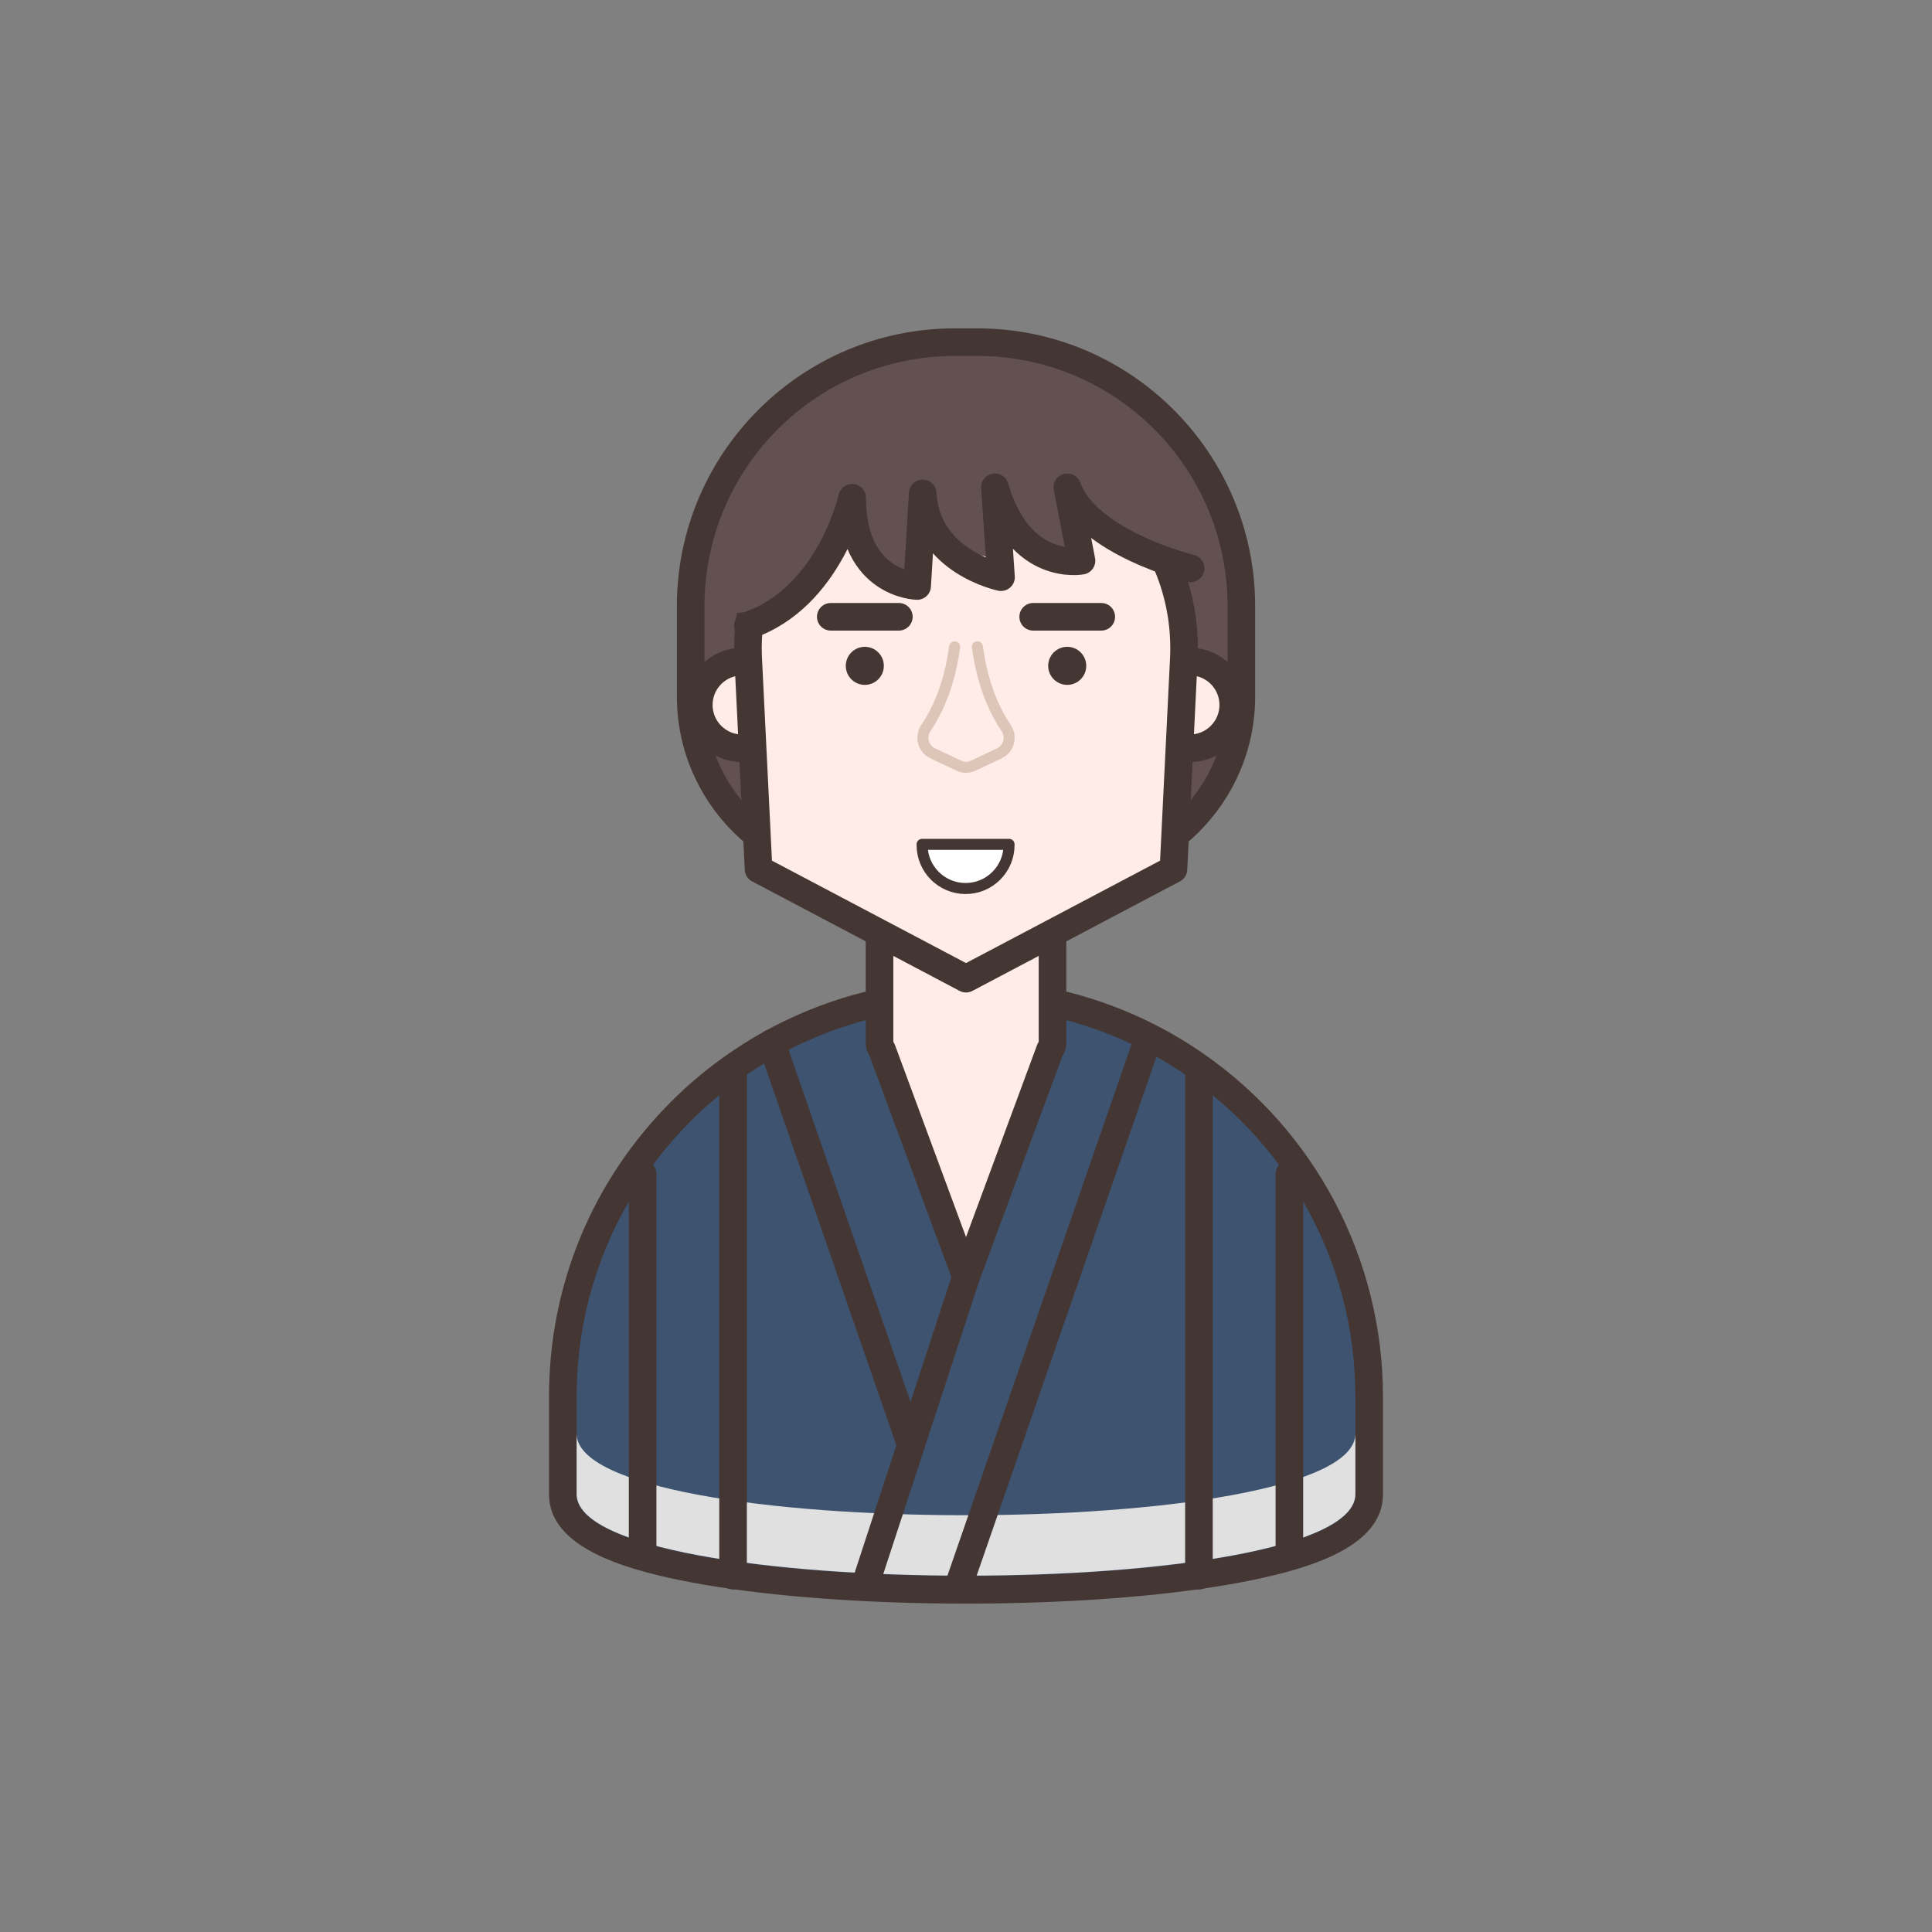 <?xml version="1.0" encoding="utf-8"?>
<!-- Generator: Adobe Illustrator 16.0.0, SVG Export Plug-In . SVG Version: 6.00 Build 0)  -->
<!DOCTYPE svg PUBLIC "-//W3C//DTD SVG 1.1//EN" "http://www.w3.org/Graphics/SVG/1.1/DTD/svg11.dtd">
<svg version="1.1" id="Layer_1" xmlns="http://www.w3.org/2000/svg" xmlns:xlink="http://www.w3.org/1999/xlink" x="0px" y="0px"
	 width="350px" height="350px" viewBox="0 0 350 350" enable-background="new 0 0 350 350" xml:space="preserve">
<rect x="0" y="0" width="350" height="350" fill="#808080" stroke="none"/>
<g>
	<g>
		<g>
			<path fill="#3E5370" d="M175.005,288.014c-2.352,0-4.729-0.023-7.064-0.068c-19.837-0.369-65.981-2.785-65.981-17.219v-17.74
				c0-19.51,7.597-37.852,21.393-51.648c3.077-3.076,6.445-5.891,10.013-8.365c0.045-0.033,0.091-0.063,0.138-0.09
				c3.342-2.316,6.867-4.346,10.479-6.031c9.728-4.582,20.167-6.906,31.017-6.906c10.846,0,21.287,2.324,31.033,6.908
				c3.676,1.721,7.246,3.779,10.605,6.121c19.662,13.654,31.4,36.09,31.4,60.012v17.74c0,5.76-7.018,10.021-21.457,13.029
				c-11.434,2.381-27.244,3.869-44.516,4.189C179.732,287.99,177.357,288.014,175.005,288.014z"/>
			<path fill="#443633" d="M175,182.445c10.721,0,20.869,2.391,29.971,6.672c3.59,1.68,7.01,3.658,10.238,5.908
				c18.33,12.73,30.33,33.941,30.33,57.961v17.74c0,9.199-30.738,14.109-63.52,14.719c-2.33,0.047-4.672,0.068-7.015,0.068
				c-2.342,0-4.685-0.021-7.015-0.068c-32.79-0.609-63.53-5.51-63.53-14.719v-17.74c0-19.48,7.9-37.119,20.66-49.881
				c2.97-2.969,6.21-5.68,9.67-8.08h0.01c3.23-2.25,6.64-4.229,10.24-5.908C154.13,184.836,164.29,182.445,175,182.445 M175,177.445
				c-11.222,0-22.019,2.406-32.09,7.146c-3.703,1.729-7.331,3.814-10.773,6.197c-0.066,0.041-0.132,0.084-0.197,0.129
				c-3.688,2.559-7.172,5.469-10.355,8.652c-14.267,14.268-22.125,33.238-22.125,53.416v17.74c0,9.5,13.383,13.385,23.45,15.48
				c11.576,2.408,27.553,3.914,44.987,4.238c2.347,0.045,4.74,0.068,7.108,0.068s4.761-0.023,7.112-0.068
				c17.42-0.324,33.393-1.83,44.975-4.242c10.066-2.098,23.447-5.982,23.447-15.477v-17.74c0-24.74-12.141-47.943-32.477-62.066
				c-3.473-2.42-7.166-4.551-10.973-6.332C197.018,179.85,186.217,177.445,175,177.445L175,177.445z"/>
		</g>
		<path fill="#E0E0E0" d="M245.539,259.715v10.949c0,19.709-141.079,19.709-141.079,0v-10.949
			C104.46,279.424,245.539,279.424,245.539,259.715z"/>
		<g>
			<path fill="#63514F" d="M157.32,158.377c-17.753,0-32.197-14.443-32.197-32.197v-16.368c0-26.371,21.454-47.825,47.825-47.825
				h4.111c26.371,0,47.826,21.454,47.826,47.825v16.368c0,17.754-14.443,32.197-32.197,32.197H157.32z"/>
			<g>
				<path fill="#443633" d="M177.059,64.487c25.033,0,45.326,20.293,45.326,45.325v16.368c0,16.401-13.297,29.697-29.697,29.697
					H157.32c-16.401,0-29.697-13.296-29.697-29.697v-16.368c0-25.032,20.293-45.325,45.325-45.325H177.059 M177.059,59.487h-4.111
					c-27.75,0-50.325,22.575-50.325,50.325v16.368c0,19.132,15.565,34.697,34.697,34.697h35.368
					c19.131,0,34.697-15.565,34.697-34.697v-16.368C227.385,82.062,204.809,59.487,177.059,59.487L177.059,59.487z"/>
			</g>
		</g>
		
			<path fill="#FFECE8" stroke="#443633" stroke-width="5" stroke-linecap="round" stroke-linejoin="round" stroke-miterlimit="10" d="
			M190.67,188.963v-11.666l0,0v-16.333h-31.333v16.333v11.666c0,0.432,0.164,0.83,0.444,1.201l15.223,41.156l15.223-41.156
			c0.279-0.371,0.443-0.77,0.443-1.199V188.963z"/>
		<g>
			<g>
				
					<circle fill="#FFECE8" stroke="#443633" stroke-width="5" stroke-linecap="round" stroke-linejoin="round" stroke-miterlimit="10" cx="134.445" cy="127.708" r="7.852"/>
				
					<circle fill="#FFECE8" stroke="#443633" stroke-width="5" stroke-linecap="round" stroke-linejoin="round" stroke-miterlimit="10" cx="215.563" cy="127.708" r="7.852"/>
			</g>
			
				<path fill="#FFECE8" stroke="#443633" stroke-width="5" stroke-linecap="round" stroke-linejoin="round" stroke-miterlimit="10" d="
				M135.546,119.387l1.874,38.073l37.583,19.836l37.582-19.836l1.875-38.073c1.096-22.256-16.654-40.9-38.938-40.9h-1.039
				C152.201,78.487,134.451,97.131,135.546,119.387z"/>
		</g>
		<g>
			<g>
				
					<path fill="none" stroke="#DDC6B8" stroke-width="2" stroke-linecap="round" stroke-linejoin="round" stroke-miterlimit="10" d="
					M177.064,117.175c0.75,5.541,2.383,10.5,5.193,14.686c1.084,1.612,0.518,3.802-1.24,4.629l-4.762,2.241
					c-0.793,0.373-1.711,0.373-2.504,0l-4.761-2.241c-1.758-0.827-2.325-3.017-1.242-4.629c2.811-4.186,4.444-9.145,5.194-14.686"/>
				<g>
					<g>
						
							<line fill="none" stroke="#443633" stroke-width="5" stroke-linecap="round" stroke-linejoin="round" stroke-miterlimit="10" x1="162.837" y1="111.737" x2="150.503" y2="111.737"/>
						<circle fill="#443633" cx="156.67" cy="120.624" r="3.447"/>
					</g>
					<g>
						
							<line fill="none" stroke="#443633" stroke-width="5" stroke-linecap="round" stroke-linejoin="round" stroke-miterlimit="10" x1="199.504" y1="111.737" x2="187.17" y2="111.737"/>
						<circle fill="#443633" cx="193.336" cy="120.624" r="3.447"/>
					</g>
				</g>
			</g>
			
				<path fill="#FFFFFF" stroke="#443633" stroke-width="2" stroke-linecap="round" stroke-linejoin="round" stroke-miterlimit="10" d="
				M174.923,160.963L174.923,160.963c4.35,0,7.875-3.526,7.875-7.875v-0.125h-15.75v0.125
				C167.048,157.437,170.574,160.963,174.923,160.963z"/>
		</g>
		<path fill="#63514F" d="M181.096,101.18c-0.154-3.522-0.309-7.044-0.463-10.566c2.539,5.188,8.012,8.813,13.781,9.123
			c-0.402-3.549-0.805-7.098-1.207-10.646c5.203,7.402,14.27,11.919,23.313,11.61c-7.031-17.329-24.992-29.636-43.69-29.938
			c-8.186-0.132-16.592,1.971-23.05,7.002c-5.017,3.906-8.636,9.379-11.214,15.19c-2.578,5.813-4.185,11.999-5.78,18.154
			c5.386-0.244,10.652-2.559,14.474-6.361c3.821-3.804,6.162-9.059,6.432-14.442c0.074,6.774,5.146,13.182,11.724,14.809
			c0.365-4.75,0.729-9.499,1.093-14.249C168.941,96.65,174.831,100.814,181.096,101.18z"/>
		<path fill="none" stroke="#443633" stroke-width="5" stroke-linecap="round" stroke-linejoin="round" stroke-miterlimit="10" d="
			M215.697,102.964c0,0-18.715-4.599-22.34-14.683l2.566,13.3c0,0-11.209,2.177-15.691-13.3l1.111,16.28
			c0,0-13.582-2.797-14.181-15.18l-1.012,16.777c0,0-11.771-0.2-11.771-15.979c0,0-4.074,18.139-18.882,23.139"/>
		
			<line fill="none" stroke="#443633" stroke-width="5" stroke-linecap="round" stroke-linejoin="round" stroke-miterlimit="10" x1="175.004" y1="231.32" x2="156.67" y2="287.32"/>
		
			<line fill="none" stroke="#443633" stroke-width="5" stroke-linecap="round" stroke-linejoin="round" stroke-miterlimit="10" x1="207.711" y1="188.963" x2="173.632" y2="287.32"/>
		
			<line fill="none" stroke="#443633" stroke-width="5" stroke-linecap="round" stroke-linejoin="round" stroke-miterlimit="10" x1="139.787" y1="188.963" x2="164.812" y2="261.188"/>
		<g>
			<g>
				
					<line fill="none" stroke="#443633" stroke-width="5" stroke-linecap="round" stroke-linejoin="round" stroke-miterlimit="10" x1="233.582" y1="212.686" x2="233.582" y2="279.82"/>
				
					<line fill="none" stroke="#443633" stroke-width="5" stroke-linecap="round" stroke-linejoin="round" stroke-miterlimit="10" x1="217.199" y1="195.025" x2="217.199" y2="285.445"/>
			</g>
			<g>
				
					<line fill="none" stroke="#443633" stroke-width="5" stroke-linecap="round" stroke-linejoin="round" stroke-miterlimit="10" x1="116.417" y1="212.686" x2="116.417" y2="279.82"/>
				
					<line fill="none" stroke="#443633" stroke-width="5" stroke-linecap="round" stroke-linejoin="round" stroke-miterlimit="10" x1="132.8" y1="195.025" x2="132.8" y2="285.445"/>
			</g>
		</g>
	</g>
</g>
</svg>
